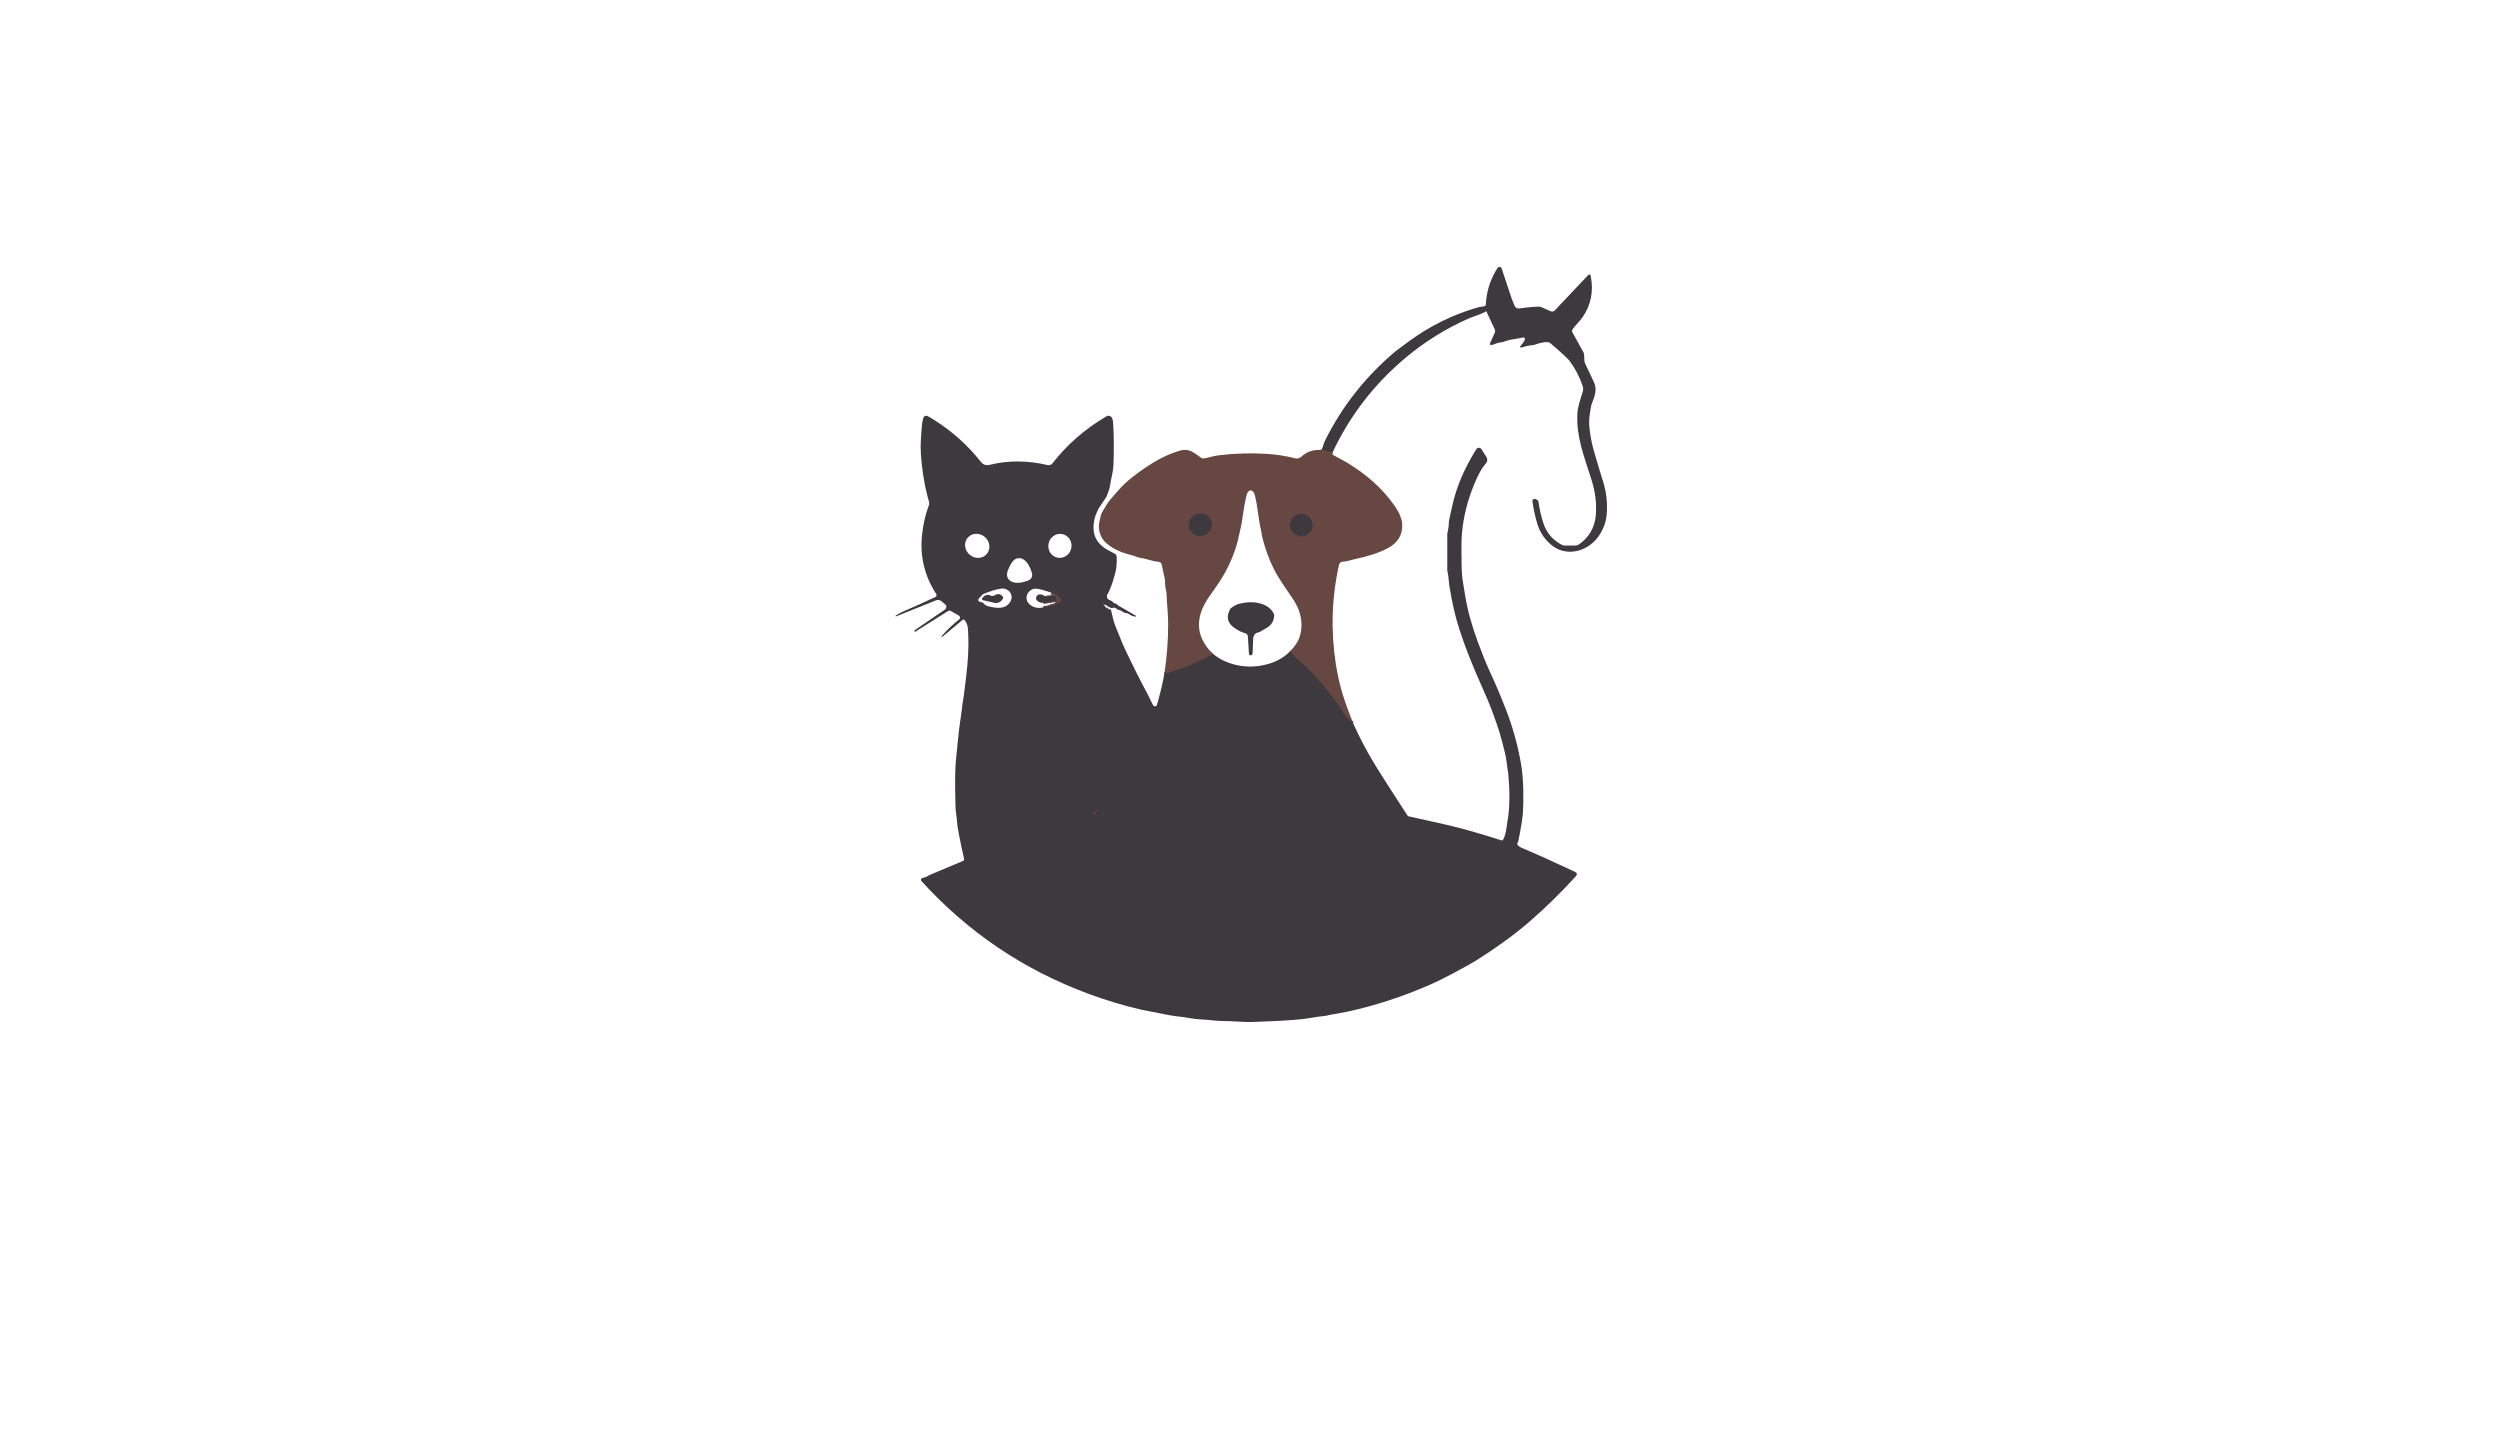 <?xml version="1.0" encoding="utf-8"?>
<svg xmlns="http://www.w3.org/2000/svg" width="490pt" height="280pt" viewBox="0 0 490 280" version="1.1" xmlns:xlink="http://www.w3.org/1999/xlink">
	<g id="surface2" data-size="139.47420117816 148" data-bboxpos="175.5 52.320569910414" data-pivot="245.23710058908 126.32056991041" data-center="245.23710058908 126.32056991041">
		<path vector-effect="non-scaling-stroke" d="M 298.893 66.361 Q 299.007 66.313 299.017 66.234 Q 299.039 66.073 298.878 66.057 Q 298.789 66.048 298.669 66.111" style="fill:none;stroke-width:0.50;stroke:#524040;"/>
		<path vector-effect="non-scaling-stroke" d="M 261.179 88.685 Q 260.003 88.527 259.143 87.98" style="fill:none;stroke-width:0.50;stroke:#524040;"/>
		<path vector-effect="non-scaling-stroke" d="M 216.549 118.449 Q 216.325 118.253 216.151 118.243 C 216.056 118.237 215.996 118.338 216.043 118.42 Q 216.141 118.594 216.404 118.682" style="fill:none;stroke-width:0.50;stroke:#524040;"/>
		<path vector-effect="non-scaling-stroke" d="M 216.897 119.175 Q 217.067 119.668 217.304 119.431" style="fill:none;stroke-width:0.50;stroke:#524040;"/>
		<path vector-effect="non-scaling-stroke" d="M 228.217 132.012 Q 228.903 131.867 229.535 131.671 Q 233.848 130.338 237.783 128.189" style="fill:none;stroke-width:0.50;stroke:#524040;"/>
		<path vector-effect="non-scaling-stroke" d="M 252.832 127.686 Q 253.723 128.637 254.709 129.503 Q 256.109 130.733 256.631 131.273 Q 260.622 135.413 263.719 140.27 Q 264.279 141.146 265.179 141.677" style="fill:none;stroke-width:0.50;stroke:#524040;"/>
		<path vector-effect="non-scaling-stroke" d="M 204.499 119.043 Q 206.316 118.913 207.744 118.016 C 207.902 117.914 207.956 117.709 207.865 117.545 Q 207.201 116.363 206.079 116.167" style="fill:none;stroke-width:0.50;stroke:#524040;"/>
		<path vector-effect="non-scaling-stroke" d="M 204.707 116.818 Q 204.783 117.134 205.166 117.055 Q 205.403 117.004 205.456 116.767" style="fill:none;stroke-width:0.50;stroke:#524040;"/>
		<path vector-effect="non-scaling-stroke" d="M 204.505 118.136 L 206.907 117.693 C 206.999 117.677 207.065 117.598 207.065 117.504 Q 207.059 116.932 206.537 116.669" style="fill:none;stroke-width:0.50;stroke:#524040;"/>
		<path vector-effect="non-scaling-stroke" d="M 219.999 152.109 C 219.991 152.106 219.978 152.115 219.97 152.13 C 219.962 152.147 219.962 152.162 219.97 152.165 C 219.978 152.169 219.991 152.159 219.998 152.144 C 220.006 152.128 220.006 152.112 219.999 152.109" style="fill:none;stroke-width:0.50;stroke:#524040;"/>
		<path vector-effect="non-scaling-stroke" d="M 215.069 158.68 C 215.032 158.651 214.805 158.894 214.565 159.219 C 214.324 159.545 214.16 159.832 214.199 159.86 C 214.236 159.889 214.463 159.646 214.703 159.321 C 214.944 158.995 215.108 158.707 215.069 158.68" style="fill:none;stroke-width:0.50;stroke:#524040;"/>
		<path vector-effect="non-scaling-stroke" d="M 237.312 101.865 C 236.787 100.776 235.448 100.334 234.318 100.876 C 233.188 101.421 232.698 102.742 233.223 103.833 C 233.747 104.923 235.087 105.365 236.217 104.823 C 237.347 104.278 237.837 102.957 237.312 101.865" style="fill:none;stroke-width:0.50;stroke:#524040;"/>
		<path vector-effect="non-scaling-stroke" d="M 257.257 102.916 C 257.257 101.705 256.274 100.723 255.063 100.723 C 253.853 100.723 252.87 101.705 252.87 102.916 C 252.87 104.126 253.853 105.109 255.063 105.109 C 256.274 105.109 257.257 104.126 257.257 102.916" style="fill:none;stroke-width:0.50;stroke:#524040;"/>
		<path d="M 298.893 66.361 Q 299.007 66.313 299.017 66.234 Q 299.039 66.073 298.878 66.057 Q 298.789 66.048 298.669 66.111 Q 297.746 66.332 296.801 66.459 Q 295.834 66.585 295.265 66.809 Q 294.564 67.088 293.733 67.186 C 293.243 67.246 292.766 67.596 292.25 67.625 C 292.083 67.634 291.969 67.464 292.036 67.312 L 292.977 65.201 C 293.069 64.992 293.066 64.758 292.971 64.553 L 291.331 61.045 C 291.318 61.017 291.28 61.004 291.252 61.023 C 290.089 61.715 288.92 61.955 287.807 62.448 Q 281.145 65.394 275.529 70.09 Q 266.263 77.845 261.179 88.685 Q 260.003 88.527 259.143 87.98 Q 259.425 86.899 259.914 85.936 Q 264.927 76.088 273.469 68.898 Q 273.817 68.608 276.136 66.907 Q 282.409 62.322 289.675 60.246 C 290.162 60.107 290.632 60.141 291.05 59.974 C 291.151 59.933 291.22 59.838 291.223 59.727 Q 291.369 56.188 293.186 53.053 Q 293.461 52.576 293.562 52.468 C 293.796 52.215 294.213 52.301 294.327 52.623 Q 294.554 53.255 296.321 58.615 Q 296.447 58.994 296.836 59.892 Q 297.117 60.543 297.806 60.451 Q 300.856 60.04 301.851 60.116 C 301.911 60.119 301.968 60.135 302.022 60.157 L 303.918 61.004 C 304.2 61.13 304.531 61.064 304.74 60.84 L 311.31 53.881 C 311.459 53.723 311.721 53.799 311.765 54.01 Q 312.698 58.561 310.157 62.214 C 309.575 63.049 308.529 63.991 308.14 64.708 C 308.084 64.815 308.087 64.942 308.144 65.046 L 310.327 68.993 C 310.438 69.192 310.495 69.417 310.495 69.641 Q 310.498 70.851 310.637 71.149 Q 311.459 72.88 312.416 74.909 C 313.08 76.309 312.577 77.649 311.968 79.201 Q 311.825 79.555 311.56 81.486 Q 311.402 82.633 311.528 83.812 Q 311.791 86.283 312.432 88.486 Q 313.734 92.942 314.069 93.95 Q 315.238 97.455 314.897 100.953 Q 314.689 103.096 313.38 105.024 C 311.291 108.102 306.933 109.372 303.858 106.639 Q 302.028 105.014 301.314 102.669 Q 300.673 100.564 300.357 98.245 C 300.312 97.926 300.635 97.685 300.929 97.815 L 301.2 97.935 C 301.39 98.02 301.526 98.201 301.554 98.406 Q 301.874 100.7 302.534 102.644 Q 303.482 105.431 306.184 106.819 C 306.323 106.888 306.478 106.926 306.636 106.926 L 308.769 106.926 C 309.028 106.926 309.281 106.844 309.493 106.695 Q 312.442 104.606 312.77 101.054 Q 313.08 97.657 311.93 94.029 C 310.375 89.124 308.946 85.556 309.164 81.1 C 309.237 79.615 309.831 78.07 310.236 76.711 C 310.334 76.382 310.327 76.031 310.22 75.706 Q 309.31 72.972 307.613 70.706 Q 307.075 69.989 303.823 67.233 C 303.732 67.154 303.618 67.103 303.501 67.081 C 302.683 66.936 301.444 67.34 300.827 67.558 C 300.682 67.612 300.527 67.644 300.372 67.653 Q 299.503 67.701 298.157 68.115 C 298.005 68.162 297.879 67.988 297.974 67.862 C 298.167 67.596 298.83 67.018 298.893 66.361 Z" style="fill:#3d393e;"/>
		<path d="M 298.893 66.361 Q 298.84 66.253 298.669 66.111 Q 298.789 66.048 298.878 66.057 Q 299.039 66.073 299.017 66.234 Q 299.007 66.313 298.893 66.361 Z" style="fill:#664741;"/>
		<path d="M 216.549 118.449 Q 216.325 118.253 216.151 118.243 C 216.056 118.237 215.996 118.338 216.043 118.42 Q 216.141 118.594 216.404 118.682 L 216.897 119.175 Q 217.067 119.668 217.304 119.431 L 217.548 119.416 C 217.646 119.409 217.734 119.476 217.759 119.57 C 218.041 120.746 218.252 121.855 218.723 122.965 C 219.441 124.652 219.899 126.008 220.683 127.629 Q 223.176 132.787 223.928 134.158 Q 225.221 136.516 225.859 137.954 Q 225.982 138.235 226.156 138.371 C 226.368 138.538 226.684 138.425 226.763 138.156 Q 227.676 135.068 228.217 132.012 Q 228.903 131.867 229.535 131.671 Q 233.848 130.338 237.783 128.189 Q 239.366 129.5 241.496 130.129 Q 245.045 131.175 248.705 130.104 Q 251.116 129.396 252.832 127.686 Q 253.723 128.637 254.709 129.503 Q 256.109 130.733 256.631 131.273 Q 260.622 135.413 263.719 140.27 Q 264.279 141.146 265.179 141.677 Q 267.262 146.354 270.008 150.721 Q 272.432 154.577 275.861 159.832 C 275.921 159.921 276.01 159.984 276.114 160.009 Q 277.305 160.291 281.916 161.293 Q 287.393 162.481 294.311 164.721 C 294.415 164.756 294.529 164.712 294.583 164.617 C 295.231 163.489 295.253 162.168 295.464 160.98 C 295.986 158.031 295.904 154.786 295.623 151.717 C 295.572 151.176 295.354 150.099 295.31 149.492 Q 295.205 148.092 293.929 143.633 Q 293.546 142.296 292.367 139.126 Q 291.723 137.391 290.519 134.727 Q 287.633 128.337 285.98 123.161 Q 284.846 119.612 284.087 114.912 C 283.926 113.914 283.955 112.95 283.67 111.866 C 283.667 111.856 283.667 111.844 283.667 111.831 L 283.667 104.638 C 283.667 104.629 283.667 104.622 283.67 104.613 Q 283.986 103.222 283.989 102.189 C 283.989 102.05 284.012 101.914 284.059 101.781 Q 284.122 101.598 284.641 99.168 Q 285.8 93.745 289.356 88.047 C 289.59 87.671 290.136 87.671 290.37 88.043 L 291.353 89.605 C 291.593 89.984 291.549 90.477 291.249 90.809 Q 290.13 92.041 289.018 94.724 Q 286.951 99.695 286.537 104.61 Q 286.382 106.414 286.483 111.407 C 286.521 113.263 286.859 114.745 287.166 116.695 Q 287.832 120.904 289.669 125.863 Q 291.005 129.468 291.868 131.324 Q 293.625 135.103 295.148 139.022 Q 297.199 144.309 298.135 149.821 C 298.669 152.981 298.637 156.906 298.479 159.52 Q 298.432 160.329 297.911 163.236 Q 297.572 165.129 297.411 165.309 C 297.345 165.382 297.342 165.496 297.408 165.572 Q 297.759 165.97 298.198 166.156 Q 302.683 168.046 308.791 170.928 C 309.076 171.064 309.149 171.434 308.937 171.668 Q 304.553 176.506 299.725 180.69 Q 297.503 182.612 294.573 184.729 Q 292.203 186.445 289.134 188.373 Q 288.294 188.901 284.748 190.803 Q 282.299 192.115 280.251 193.012 Q 272.224 196.523 264.029 198.299 Q 263.103 198.502 262.022 198.682 Q 260.701 198.9 260.673 198.906 Q 259.826 199.156 259.342 199.165 Q 258.868 199.175 256.852 199.516 Q 255.632 199.725 254.352 199.835 Q 250.974 200.136 245.396 200.313 C 243.629 200.369 241.534 200.104 239.828 200.123 C 238.352 200.142 237.211 199.883 235.656 199.823 Q 234.294 199.772 232.916 199.507 C 231.627 199.257 230.438 199.216 229.269 198.992 Q 224.371 198.05 223.773 197.914 Q 218.562 196.726 213.262 194.757 Q 194.206 187.675 180.601 172.685 C 180.414 172.48 180.525 172.148 180.797 172.094 Q 181.467 171.965 182.105 171.551 C 182.146 171.526 182.187 171.503 182.228 171.488 L 188.742 168.748 C 188.906 168.678 188.998 168.501 188.957 168.327 Q 188.331 165.584 187.895 163.255 Q 187.617 161.782 187.582 161.1 C 187.528 160.035 187.304 159.336 187.282 158.202 C 187.225 155.329 187.07 151.369 187.459 148.054 Q 187.563 147.16 187.794 144.707 Q 187.952 143.001 188.163 141.642 Q 188.391 140.185 188.451 139.607 Q 188.644 137.793 188.716 137.565 Q 188.824 137.23 189.371 132.603 Q 189.924 127.907 189.785 124.744 C 189.721 123.252 189.816 122.449 189.02 121.505 C 188.938 121.41 188.792 121.397 188.697 121.479 L 184.697 124.817 C 184.659 124.848 184.602 124.845 184.567 124.81 C 184.532 124.775 184.532 124.719 184.564 124.681 Q 186.036 122.958 187.986 121.413 C 188.242 121.211 188.211 120.816 187.929 120.651 L 186.428 119.785 C 186.223 119.665 185.967 119.672 185.765 119.798 L 179.337 123.853 C 179.302 123.875 179.254 123.849 179.254 123.808 L 179.254 123.587 C 179.254 123.559 179.27 123.533 179.292 123.518 L 185.193 119.482 C 185.553 119.239 185.575 118.714 185.237 118.439 L 184.475 117.813 C 184.191 117.583 183.805 117.523 183.467 117.658 L 175.63 120.816 C 175.595 120.828 175.554 120.812 175.538 120.778 L 175.503 120.705 C 175.497 120.696 175.5 120.686 175.51 120.68 Q 176.606 120.026 176.897 119.902 Q 180.247 118.477 183.338 117.014 C 183.559 116.909 183.638 116.638 183.505 116.432 Q 180.12 111.215 180.696 105.081 Q 181.002 101.822 182.077 98.981 C 182.146 98.798 182.156 98.596 182.099 98.406 Q 180.803 93.849 180.487 88.815 C 180.367 86.931 180.541 85.809 180.658 83.752 Q 180.711 82.801 180.961 81.938 C 181.072 81.549 181.524 81.369 181.874 81.578 Q 182.895 82.184 183.053 82.282 Q 188.479 85.717 192.221 90.496 C 192.708 91.118 193.283 91.276 193.988 91.103 Q 199.417 89.766 205.339 91.153 C 205.693 91.235 206.06 91.103 206.281 90.818 Q 210.544 85.313 216.887 81.584 C 217.238 81.378 217.69 81.492 217.902 81.837 Q 218.123 82.197 218.167 82.81 Q 218.41 86.283 218.24 91.125 C 218.192 92.458 217.721 93.991 217.579 95.113 C 217.481 95.89 217.194 96.453 216.916 97.234 C 216.881 97.335 216.833 97.429 216.773 97.515 Q 215.402 99.556 215.335 99.654 Q 215.237 99.8 214.694 101.102 Q 214.492 101.588 214.372 102.628 Q 213.973 106.06 217.112 107.789 Q 218.284 108.434 218.417 108.49 C 218.689 108.607 218.872 108.87 218.878 109.167 C 218.91 110.51 218.853 111.483 218.496 112.659 C 218.082 114.027 217.829 115.143 217.042 116.53 C 216.811 116.935 217.01 117.447 217.45 117.595 Q 217.892 117.741 218.256 118.133 C 218.322 118.205 218.414 118.249 218.512 118.262 Q 218.859 118.313 219.128 118.648 C 219.137 118.66 219.147 118.67 219.159 118.676 L 222.576 120.648 C 222.629 120.68 222.652 120.743 222.626 120.8 C 222.604 120.857 222.544 120.885 222.484 120.869 C 222.253 120.806 221.713 120.68 221.492 120.503 Q 221.087 120.177 220.727 120.174 C 220.212 120.165 219.82 119.57 219.178 119.51 C 219.077 119.501 218.982 119.45 218.916 119.375 Q 218.568 118.976 218.085 119.15 C 217.981 119.188 217.867 119.188 217.766 119.15 Q 217.131 118.916 216.549 118.449 Z M 189.68 105.376 C 188.852 106.332 189.013 107.827 190.04 108.716 C 191.068 109.606 192.569 109.552 193.397 108.596 C 194.225 107.64 194.064 106.146 193.037 105.257 C 192.009 104.366 190.508 104.42 189.68 105.376 Z M 208.292 104.696 C 207.071 104.404 205.836 105.197 205.534 106.466 C 205.232 107.735 205.978 108.999 207.197 109.289 C 208.418 109.581 209.653 108.788 209.955 107.519 C 210.257 106.25 209.511 104.986 208.292 104.696 Z M 197.875 111.041 C 197.467 111.853 197.066 112.814 197.723 113.579 C 198.655 114.656 200.485 114.195 201.632 113.737 Q 201.977 113.601 202.176 113.199 Q 202.378 112.801 202.283 112.444 C 201.964 111.249 201.241 109.505 199.822 109.404 C 198.817 109.331 198.283 110.225 197.875 111.041 Z M 191.845 117.854 Q 192.035 117.997 192.36 118.028 C 192.483 118.038 192.597 118.088 192.689 118.174 L 193.093 118.556 C 193.191 118.651 193.315 118.72 193.447 118.755 C 195.195 119.235 197.129 119.545 198.055 117.873 C 198.782 116.565 197.609 115.19 196.292 115.361 Q 194.879 115.544 192.831 116.382 C 192.72 116.429 192.619 116.495 192.537 116.578 Q 191.915 117.2 191.82 117.342 C 191.693 117.523 191.706 117.747 191.845 117.854 Z M 204.499 119.043 Q 206.316 118.913 207.744 118.016 C 207.902 117.914 207.956 117.709 207.865 117.545 Q 207.201 116.363 206.079 116.167 C 205.276 115.908 203.172 115.13 202.429 115.465 Q 201.339 115.958 201.218 116.976 Q 201.102 117.99 202.078 118.667 Q 203.086 119.365 204.499 119.043 Z M 219.999 152.109 C 219.991 152.106 219.978 152.115 219.97 152.13 C 219.962 152.147 219.962 152.162 219.97 152.165 C 219.978 152.169 219.991 152.159 219.998 152.144 C 220.006 152.128 220.006 152.112 219.999 152.109 Z M 215.069 158.68 C 215.032 158.651 214.805 158.894 214.565 159.219 C 214.324 159.545 214.16 159.832 214.199 159.86 C 214.236 159.889 214.463 159.646 214.703 159.321 C 214.944 158.995 215.108 158.707 215.069 158.68 Z" style="fill:#3d393e;"/>
		<path d="M 259.143 87.98 Q 260.003 88.527 261.179 88.685 Q 261.093 89.083 261.289 89.187 Q 263.438 90.316 264.216 90.793 C 267.755 92.97 270.871 95.625 273.257 99.022 Q 274.768 101.174 274.834 102.792 Q 274.957 105.899 271.974 107.463 Q 269.477 108.769 265.587 109.584 C 264.668 109.777 264.013 110.064 263.16 110.096 C 262.819 110.109 262.531 110.352 262.455 110.684 Q 260.275 120.364 261.855 130.366 Q 262.585 134.986 264.418 139.676 Q 264.8 140.662 265.179 141.677 Q 264.279 141.146 263.719 140.27 Q 260.622 135.413 256.631 131.273 Q 256.109 130.733 254.709 129.503 Q 253.723 128.637 252.832 127.686 Q 254.254 126.223 254.687 124.949 Q 255.582 122.326 254.514 119.463 Q 254.144 118.48 253.193 117.071 C 251.796 115.013 250.513 113.244 249.558 111.281 Q 248.297 108.696 247.507 105.684 C 247.295 104.891 247.223 104.104 246.998 103.188 Q 246.866 102.638 246.692 101.295 Q 246.379 98.855 245.946 97.044 Q 245.842 96.608 245.523 96.276 C 245.327 96.071 244.998 96.064 244.777 96.26 Q 244.47 96.529 244.356 96.965 Q 243.92 98.63 243.569 101.203 Q 243.392 102.495 243.247 103.109 Q 242.969 104.272 242.827 104.995 Q 242.173 108.279 240.321 111.84 C 239.518 113.383 238.254 115.184 237.303 116.505 Q 235.846 118.521 235.353 120.155 Q 234.006 124.592 237.783 128.189 Q 233.848 130.338 229.535 131.671 Q 228.903 131.867 228.217 132.012 Q 228.978 127.133 228.959 122.206 C 228.953 120.18 228.688 118.205 228.637 116.271 C 228.634 116.132 228.612 115.996 228.577 115.863 Q 228.346 114.998 228.331 113.626 C 228.331 113.604 228.327 113.585 228.324 113.563 L 227.686 110.63 C 227.623 110.339 227.376 110.128 227.079 110.109 C 225.834 110.03 224.753 109.489 223.641 109.382 Q 223.315 109.35 222.215 108.93 C 222.105 108.889 221.994 108.854 221.88 108.829 Q 218.357 108.016 216.54 106.161 C 215.601 105.204 215.114 103.545 215.519 102.135 Q 215.614 101.81 215.768 101.01 C 215.806 100.814 215.876 100.625 215.977 100.454 Q 216.761 99.104 217.083 98.624 Q 217.526 97.96 219.365 95.913 Q 220.493 94.655 221.959 93.514 C 224.854 91.254 227.847 89.32 231.27 88.318 C 233.005 87.813 233.959 88.676 235.47 89.763 C 235.561 89.829 235.672 89.861 235.786 89.854 Q 236.37 89.829 237.353 89.541 Q 238.007 89.349 238.924 89.235 Q 243.582 88.666 248.225 88.954 Q 251.202 89.137 253.837 89.826 C 254.267 89.94 254.728 89.823 255.057 89.519 Q 256.587 88.107 258.695 88.195 Q 258.856 88.205 259.143 87.98 Z M 237.312 101.865 C 236.787 100.776 235.448 100.334 234.318 100.876 C 233.188 101.421 232.698 102.742 233.223 103.833 C 233.747 104.923 235.087 105.365 236.217 104.823 C 237.347 104.278 237.837 102.957 237.312 101.865 Z M 257.257 102.916 C 257.257 101.705 256.274 100.723 255.063 100.723 C 253.853 100.723 252.87 101.705 252.87 102.916 C 252.87 104.126 253.853 105.109 255.063 105.109 C 256.274 105.109 257.257 104.126 257.257 102.916 Z" style="fill:#664741;"/>
		<path d="M 216.549 118.449 L 216.404 118.682 Q 216.141 118.594 216.043 118.42 C 215.996 118.338 216.056 118.237 216.151 118.243 Q 216.325 118.253 216.549 118.449 Z" style="fill:#664741;"/>
		<path d="M 217.304 119.431 Q 217.067 119.668 216.897 119.175 Q 217.061 119.169 217.304 119.431 Z" style="fill:#664741;"/>
		<path d="M 237.312 101.865 C 237.837 102.957 237.347 104.278 236.217 104.823 C 235.087 105.365 233.747 104.923 233.223 103.833 C 232.698 102.742 233.188 101.421 234.318 100.876 C 235.448 100.334 236.787 100.776 237.312 101.865 Z" style="fill:#3d393e;"/>
		<path d="M 257.257 102.916 C 257.257 104.126 256.274 105.109 255.063 105.109 C 253.853 105.109 252.87 104.126 252.87 102.916 C 252.87 101.705 253.853 100.723 255.063 100.723 C 256.274 100.723 257.257 101.705 257.257 102.916 Z" style="fill:#3d393e;"/>
		<path d="M 204.499 119.043 Q 205.178 118.91 205.731 118.518 C 205.798 118.471 205.874 118.436 205.956 118.42 L 206.765 118.243 C 206.819 118.23 206.853 118.183 206.85 118.129 C 206.847 118.076 206.806 118.031 206.752 118.025 Q 206.341 117.978 205.959 118.107 C 205.908 118.123 205.858 118.133 205.804 118.133 L 204.505 118.136 L 206.907 117.693 C 206.999 117.677 207.065 117.598 207.065 117.504 Q 207.059 116.932 206.537 116.669 Q 206.408 116.524 206.234 116.568 Q 205.965 116.638 205.943 116.549 Q 205.911 116.432 206.079 116.167 Q 207.201 116.363 207.865 117.545 C 207.956 117.709 207.902 117.914 207.744 118.016 Q 206.316 118.913 204.499 119.043 Z" style="fill:#664741;"/>
		<path d="M 204.707 116.818 Q 204.783 117.134 205.166 117.055 Q 205.403 117.004 205.456 116.767 Q 205.946 116.597 206.537 116.669 Q 207.059 116.932 207.065 117.504 C 207.065 117.598 206.999 117.677 206.907 117.693 L 204.505 118.136 Q 203.879 118.272 203.222 117.681 C 203.143 117.614 203.096 117.519 203.08 117.418 C 202.947 116.439 204.072 116.236 204.707 116.818 Z" style="fill:#3d393e;"/>
		<path d="M 205.456 116.767 Q 205.403 117.004 205.166 117.055 Q 204.783 117.134 204.707 116.818 L 205.456 116.767 Z" style="fill:#664741;"/>
		<path d="M 245.115 128.441 L 245.096 128.441 C 244.935 128.432 244.805 128.299 244.796 128.138 L 244.581 124.731 C 244.562 124.444 244.363 124.2 244.085 124.124 Q 242.988 123.824 241.898 123.04 Q 239.9 121.603 241.111 119.39 C 241.161 119.302 241.228 119.223 241.31 119.163 Q 242.103 118.578 242.726 118.392 C 244.998 117.696 248.458 117.883 249.669 120.294 C 249.723 120.398 249.748 120.515 249.741 120.632 Q 249.653 122.288 248.231 123.085 Q 247.194 123.663 247.131 123.723 C 247.027 123.821 246.897 123.887 246.758 123.913 Q 245.668 124.099 245.62 125.272 Q 245.57 126.529 245.51 128.065 C 245.5 128.277 245.327 128.445 245.115 128.441 Z" style="fill:#3d393e;"/>
		<path d="M 219.999 152.109 C 220.006 152.112 220.006 152.128 219.998 152.144 C 219.991 152.159 219.978 152.169 219.97 152.165 C 219.962 152.162 219.962 152.147 219.97 152.13 C 219.978 152.115 219.991 152.106 219.999 152.109 Z" style="fill:#664741;"/>
		<path d="M 215.069 158.68 C 215.108 158.707 214.944 158.995 214.703 159.321 C 214.463 159.646 214.236 159.889 214.199 159.86 C 214.16 159.832 214.324 159.545 214.565 159.219 C 214.805 158.894 215.032 158.651 215.069 158.68 Z" style="fill:#664741;"/>
		<path d="M 192.521 117.229 Q 193.292 116.262 194.231 116.758 C 194.901 117.115 195.584 115.718 196.567 116.966 C 196.636 117.055 196.649 117.175 196.601 117.276 Q 196.225 118.082 195.271 118.215 C 195.236 118.218 195.201 118.218 195.167 118.212 L 192.664 117.636 C 192.48 117.595 192.404 117.374 192.521 117.229 Z" style="fill:#3d393e;"/>
	</g>
	<g id="surface4">
	</g>
</svg>
